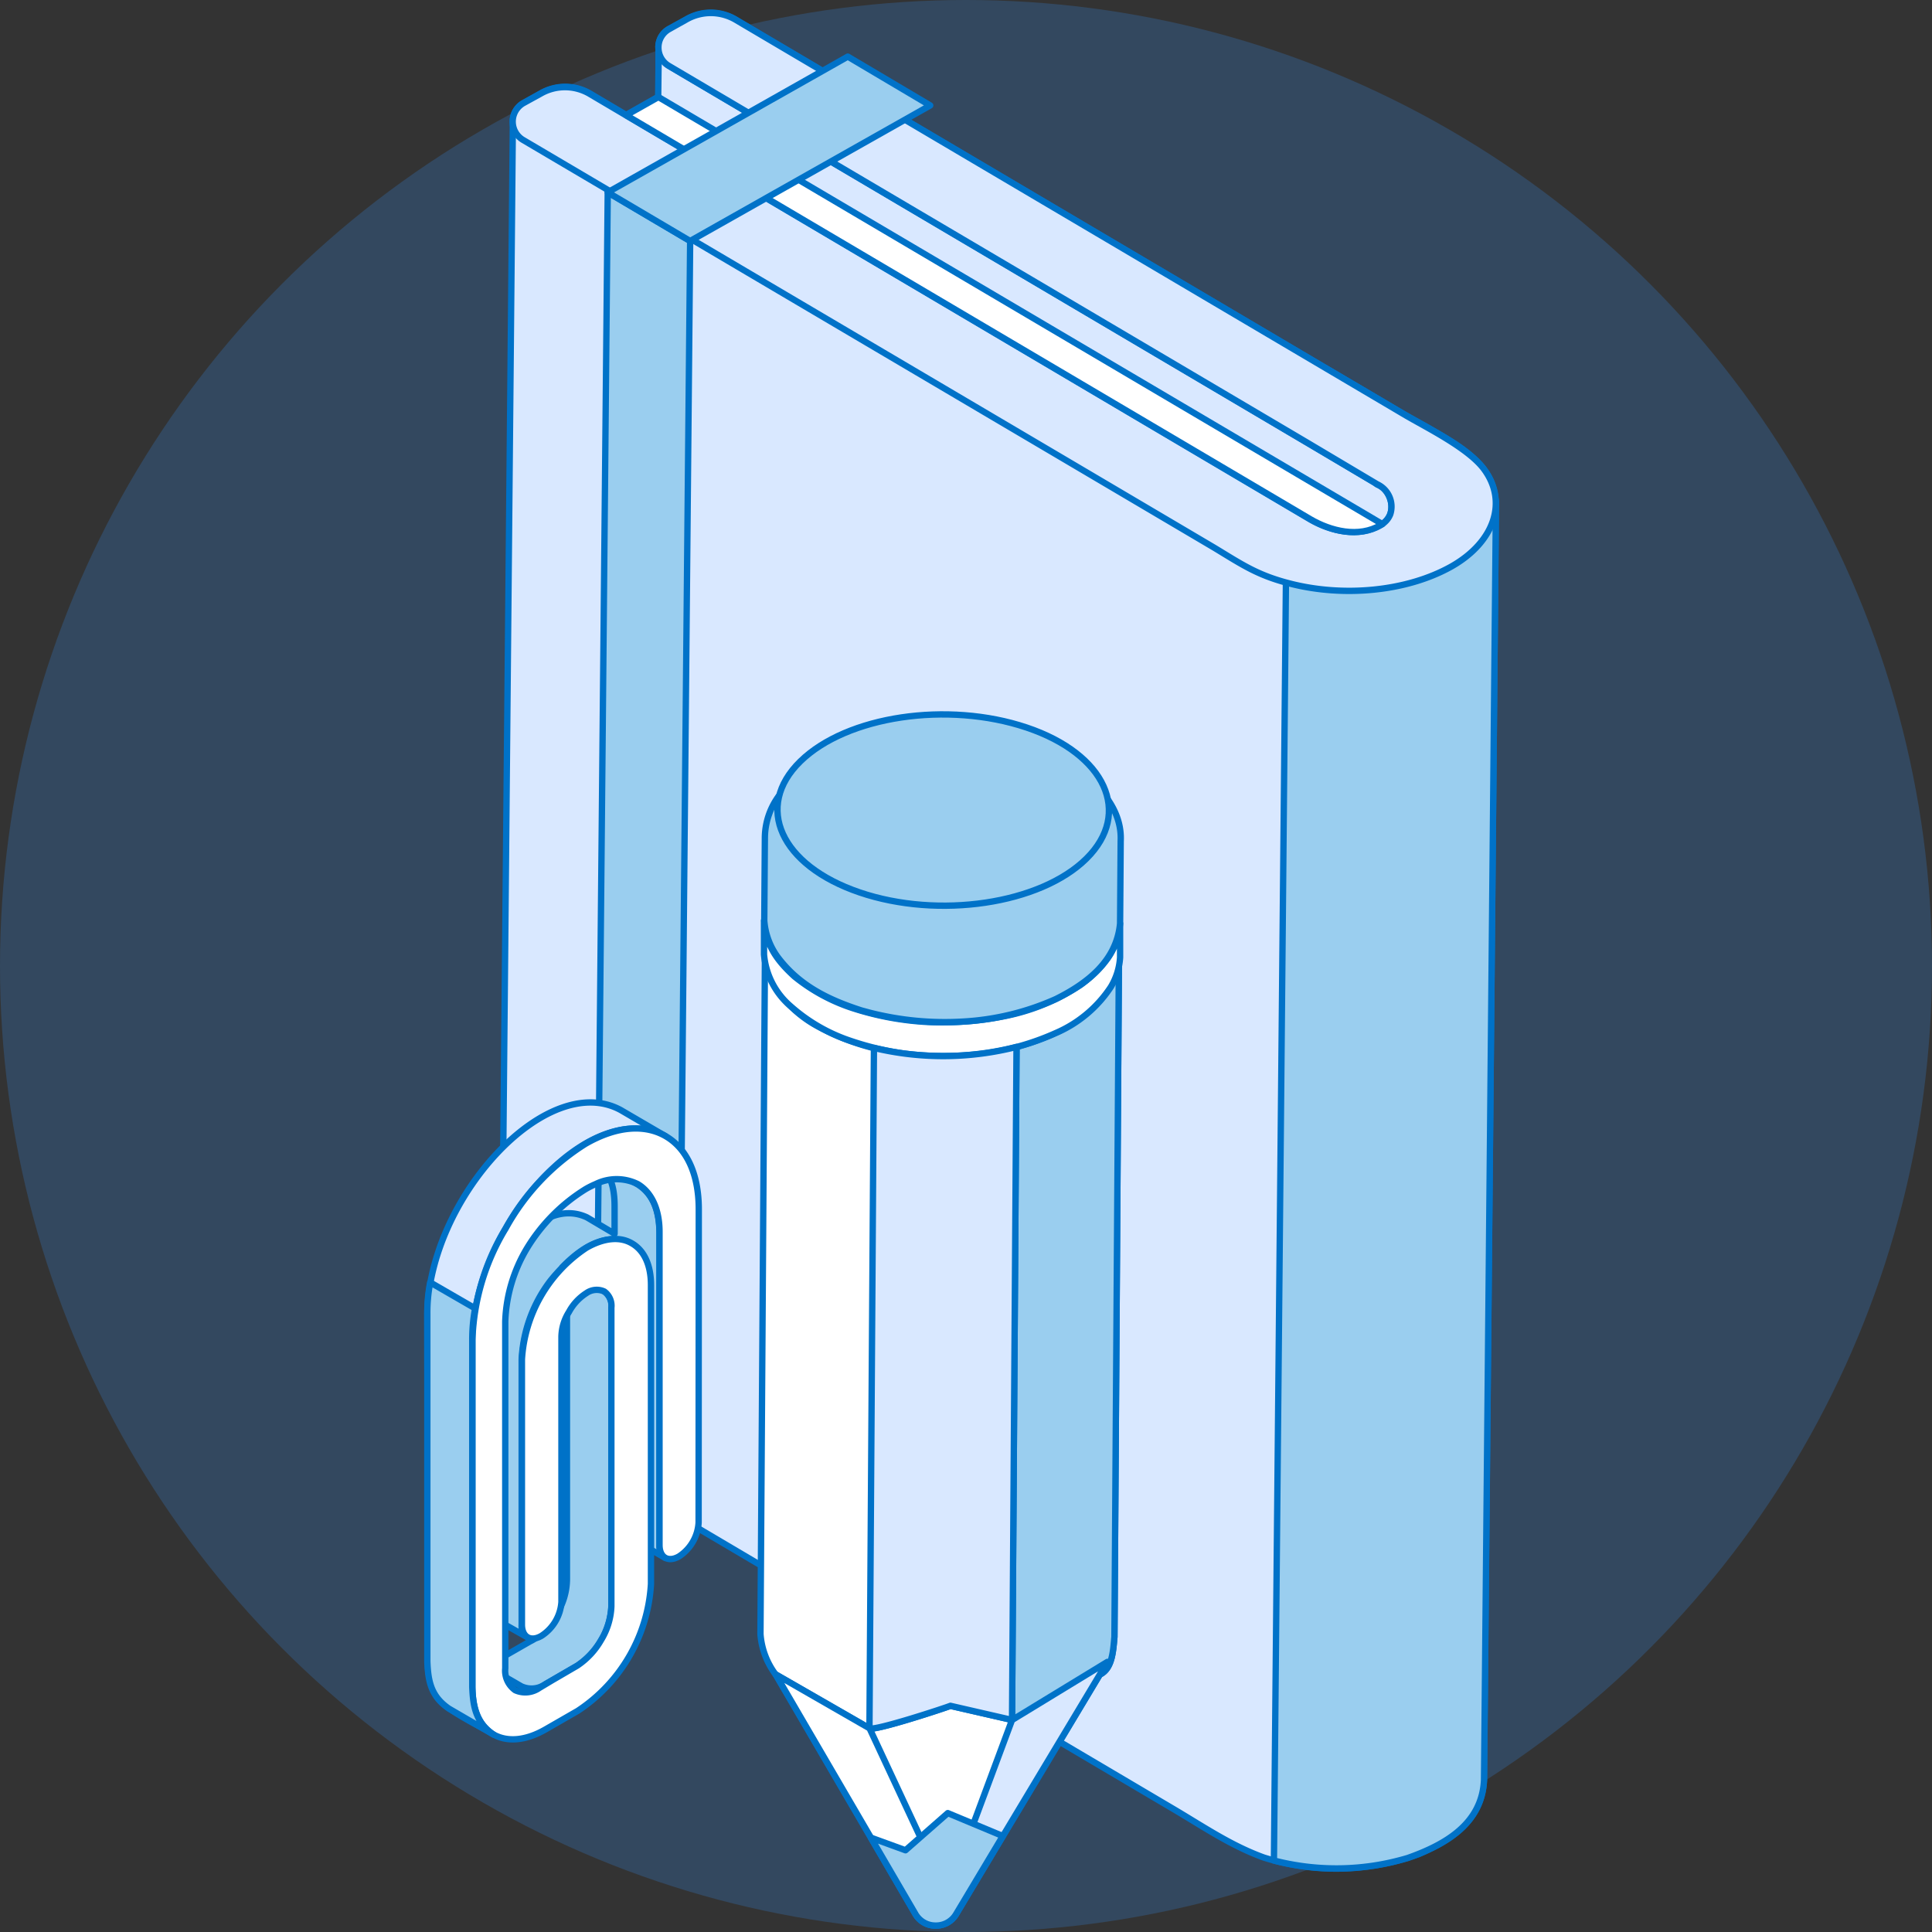 <svg xmlns="http://www.w3.org/2000/svg" viewBox="0 0 228.32 228.32"><rect x="0" y="0" width="228.32" height="228.32" fill="#333333" stroke="none"/><defs><style>.cls-1{fill:#3378c6;opacity:0.3;}.cls-2{fill:#d9e8ff;}.cls-2,.cls-4,.cls-5{stroke:#0072c8;stroke-linecap:round;stroke-linejoin:round;stroke-width:0.75px;}.cls-2,.cls-3,.cls-4,.cls-5{fill-rule:evenodd;}.cls-3{fill:none;}.cls-4{fill:#9aceef;}.cls-5{fill:#fff;}</style></defs><g id="Layer_2" data-name="Layer 2"><g id="Layer_1-2" data-name="Layer 1"><circle class="cls-1" cx="114.16" cy="114.16" r="114.16"/><path class="cls-2" d="M77.82,5.81l0,5.81L74,13.78l-4.21-2.49a5.79,5.79,0,0,0-5.88-.06l-2,1.12a2.47,2.47,0,0,0-1.3,2.16L59.2,165.59a2.49,2.49,0,0,0,1.25,2.2L138.7,214c3.57,2.11,6.8,4.33,10.68,5.73a28.63,28.63,0,0,0,18.29-.42c3.93-1.69,7.49-4.05,7.7-8.75L176.79,59.5,176.7,59a6.59,6.59,0,0,0-1.11-3c-1.89-2.9-7.93-5.8-10.57-7.36Q126,25.6,87,2.55a5.69,5.69,0,0,0-5.9-.06l-2,1.1a2.45,2.45,0,0,0-1.29,2.16Z" transform="translate(0 -0.2)"/><path class="cls-3" d="M84,3.37a4.26,4.26,0,0,0-2.11.57l-2,1.1a.79.79,0,0,0-.42.73l-.06,5.87a1.68,1.68,0,0,1-.86,1.45l-3.81,2.14a1.65,1.65,0,0,1-1.69,0l-4.21-2.48a4.06,4.06,0,0,0-4.21,0l-1.94,1.1a.82.82,0,0,0-.44.73l-1.41,151c0,.52.06.6.42.84l78.25,46.2,2.24,1.36a44.22,44.22,0,0,0,8,4.2,26.54,26.54,0,0,0,17.15-.33c4.61-2,6.54-4.11,6.7-7.23L175.14,59.8l-.12-.64a5,5,0,0,0-.84-2.26c-1.3-2-5.43-4.28-8.17-5.8-.7-.37-1.34-.72-1.85-1L86.11,4A4.37,4.37,0,0,0,84,3.37Zm64.81,217.94a47.8,47.8,0,0,1-8.78-4.54L59.49,169.18a4.19,4.19,0,0,1-2-3.61L58.94,14.5a4.13,4.13,0,0,1,2.14-3.62l2-1.11a7.37,7.37,0,0,1,7.57.08l3.36,2,2.12-1.2,0-4.9a4.12,4.12,0,0,1,2.15-3.61L80.23,1a7.34,7.34,0,0,1,7.58.07l78.07,46.08c.48.29,1.1.63,1.76,1,3.21,1.77,7.6,4.2,9.36,6.88a7.89,7.89,0,0,1,1.34,3.62l-1.28,152c-.27,5.86-4.8,8.54-8.83,10.28a30.37,30.37,0,0,1-10.46,1.79A33.15,33.15,0,0,1,148.82,221.31Z" transform="translate(0 -0.2)"/><polygon class="cls-4" points="81.56 28.48 71.82 22.73 70.36 178.19 80.11 183.96 81.56 28.48"/><path class="cls-3" d="M79.86,29.63l-6.39-3.77L72.05,177.44l6.39,3.78L79.86,29.63Zm-.62,156-9.74-5.74a1.71,1.71,0,0,1-.83-1.47L70.13,22.91A1.67,1.67,0,0,1,71,21.47a1.64,1.64,0,0,1,1.67,0l9.75,5.75a1.64,1.64,0,0,1,.83,1.45L81.78,184.18a1.64,1.64,0,0,1-.86,1.43,1.55,1.55,0,0,1-.83.23A1.72,1.72,0,0,1,79.24,185.59Z" transform="translate(0 -0.2)"/><path class="cls-4" d="M152.23,41.21l-1.68,178.86a29.45,29.45,0,0,0,15.83-.3c4.37-1.55,8.76-4,9-9.21L176.79,59.5,176.7,59c-.51-4.77-6-7.05-9.66-9.18C162.1,46.9,157.23,44,152.23,41.21Z" transform="translate(0 -0.2)"/><path class="cls-3" d="M153.89,44.09l-1.64,174.67a28.39,28.39,0,0,0,13.56-.57c5.3-1.88,7.73-4.25,7.89-7.65L175.14,59.8l-.12-.64c-.33-3.17-3.91-5.15-7.07-6.9-.61-.34-1.21-.67-1.75-1-4.12-2.42-8.19-4.81-12.31-7.17Zm-3.82,177.59a1.69,1.69,0,0,1-1.2-1.63L150.55,41.2a1.69,1.69,0,0,1,2.51-1.47c5,2.83,9.88,5.7,14.84,8.63.53.32,1.1.62,1.68,1,3.69,2,8.28,4.57,8.76,9.36l-1.28,152c-.34,7.26-7.7,9.87-10.21,10.75a33.33,33.33,0,0,1-9.51,1.33A26.71,26.71,0,0,1,150.07,221.68Z" transform="translate(0 -0.2)"/><path class="cls-2" d="M162.83,57.45,121.14,32.84h0L79.07,8l-.29-.2a1.23,1.23,0,0,1-.24-.22,1,1,0,0,1-.21-.25h0a2.07,2.07,0,0,1-.19-.25v0h0A1.59,1.59,0,0,1,78,6.78h0a2.8,2.8,0,0,1-.09-.31,1.2,1.2,0,0,1-.06-.32,1,1,0,0,1,0-.3L77.73,16,154.8,61.55c2.44,1.42,5.69,2.19,8.34.7,2.19-1.25,1.2-3.9.05-4.57s-.27-.14-.4-.2Z" transform="translate(0 -0.2)"/><path class="cls-3" d="M162.16,59A.17.17,0,0,1,162,59c-.09,0-.18-.1-.27-.15h0l-.17-.14L79.48,10.19l0,4.9,76.22,45c.91.54,4.06,2.17,6.66.69.38-.21.44-.42.45-.62a1.45,1.45,0,0,0-.43-1l-.17-.12Zm-8.22,4L76.87,17.5A1.69,1.69,0,0,1,76,16l.1-10.19c0-.92.8-1.43,1.73-1.43h0a1.93,1.93,0,0,1,1.73,1.85c0,.07.29.23.31.3L163.67,56a.42.42,0,0,1,.18.13c.07,0,.12.07.2.1a4.67,4.67,0,0,1,2.08,3.93A4.07,4.07,0,0,1,164,63.71a8.19,8.19,0,0,1-4.17,1A11.91,11.91,0,0,1,153.94,63Z" transform="translate(0 -0.2)"/><path class="cls-2" d="M127,55.19l16.5,9.74c3.3,2,5.08,3.24,8.89,4.22,6.29,1.63,13.77,1,19.13-2,5.12-2.9,6.66-7.65,3.9-11.45-1.85-2.56-7-5.05-9.47-6.52L87,2.57a5.82,5.82,0,0,0-5.9-.06l-2,1.12a2.47,2.47,0,0,0-1.29,2.18A2.5,2.5,0,0,0,79.07,8q37.74,22.26,75.5,44.56l8.19,4.87A2.91,2.91,0,0,1,164.29,61a2.49,2.49,0,0,1-1.15,1.26c-2.65,1.49-5.9.72-8.34-.7L69.75,11.33a5.76,5.76,0,0,0-5.88-.05l-2,1.1a2.52,2.52,0,0,0,0,4.39Z" transform="translate(0 -0.2)"/><path class="cls-3" d="M84,3.42A4.15,4.15,0,0,0,81.9,4l-2,1.1a.79.79,0,0,0-.42.74.78.78,0,0,0,.4.74l22.52,13.29q26.52,15.63,53,31.29L163.63,56a4.59,4.59,0,0,1,2.23,5.62A4.15,4.15,0,0,1,164,63.71c-2.83,1.6-6.56,1.32-10-.71l-85-50.22a4.1,4.1,0,0,0-4.21,0l-1.94,1.11a.85.85,0,0,0,0,1.47l65.1,38.42h0l17.83,10.54a23.06,23.06,0,0,0,7.12,3.24c6.11,1.58,13.12.86,17.88-1.83,2.36-1.33,3.88-3.1,4.28-5a4.87,4.87,0,0,0-.91-4c-1.27-1.76-4.87-3.77-7.25-5.09-.64-.36-1.24-.68-1.73-1L86.11,4a4.25,4.25,0,0,0-2.1-.6Zm67.93,67.37a26.33,26.33,0,0,1-8-3.62L61,18.21a4.21,4.21,0,0,1,.07-7.29L63,9.82a7.41,7.41,0,0,1,7.59.07l85,50.2c.91.54,4,2.16,6.68.69a.86.86,0,0,0,.4-.42c.19-.49-.15-1.08-.83-1.47L153.71,54q-26.48-15.68-53-31.28L78.21,9.47a4.2,4.2,0,0,1-2.07-3.68,4.14,4.14,0,0,1,2.15-3.63l2-1.1a7.35,7.35,0,0,1,7.56.07l78.95,46.6c.47.28,1,.6,1.66,1,2.79,1.55,6.62,3.67,8.33,6a8.32,8.32,0,0,1,1.49,6.67c-.63,2.85-2.74,5.41-6,7.22a26.46,26.46,0,0,1-13.12,3.11A31,31,0,0,1,151.94,70.79Z" transform="translate(0 -0.2)"/><path class="cls-5" d="M74,13.82l3.81-2.15,85.56,50.47-.19.11c-2.61,1.55-5.9.72-8.34-.7Z" transform="translate(0 -0.2)"/><path class="cls-3" d="M77.75,13.61l-.43.24,78.33,46.24a9.65,9.65,0,0,0,2.78,1.11L77.75,13.61ZM153.94,63,73.1,15.28a1.71,1.71,0,0,1-.82-1.47,1.68,1.68,0,0,1,.85-1.45l3.81-2.16a1.7,1.7,0,0,1,1.69,0l85.56,50.48a1.67,1.67,0,0,1,.73,1.51,1.81,1.81,0,0,1-.92,1.49,7.83,7.83,0,0,1-4.16,1.07A12.17,12.17,0,0,1,153.94,63Z" transform="translate(0 -0.2)"/><polygon class="cls-4" points="100.19 6.69 109.93 12.46 81.56 28.48 71.82 22.73 100.19 6.69"/><path class="cls-3" d="M106.57,12.63l-6.4-3.79L75.19,23l6.39,3.78,25-14.11ZM80.7,30.13,71,24.38a1.71,1.71,0,0,1-.83-1.47A1.67,1.67,0,0,1,71,21.47l28.38-16a1.66,1.66,0,0,1,1.67,0l9.75,5.75a1.68,1.68,0,0,1,0,2.91l-28.38,16a1.48,1.48,0,0,1-.83.22A1.6,1.6,0,0,1,80.7,30.13Z" transform="translate(0 -0.2)"/><path class="cls-2" d="M50.5,155.52c.14-13.67,14.11-28.93,22.87-24.13l5.26,3.07c-9.1-4.78-22.68,10.85-22.82,24.13L56,201.47a5.51,5.51,0,0,0,2.36,3.7c-2.06-1.21-5.7-2.87-6.78-4.52a7.6,7.6,0,0,1-1-4.14Z" transform="translate(0 -0.2)"/><path class="cls-3" d="M51,155.52v41a7,7,0,0,0,1,3.83c.59.93,2.26,1.94,3.84,2.82a7,7,0,0,1-.45-1.58l-.19-43c.1-8.79,6-19.16,13.47-23.63a12.4,12.4,0,0,1,6.25-2l-1.87-1.1c-3.15-1.72-6.54-.45-8.9.9-6.35,3.72-13,13.23-13.13,22.73Zm7.27,50.22a.48.48,0,0,1-.29-.08c-.44-.25-.93-.54-1.47-.83C54.38,203.68,52,202.38,51,201a8.76,8.76,0,0,1-1.13-4.47v-41h0c.09-9.92,7-19.84,13.67-23.72,3.74-2.17,7.23-2.48,10-.91L78.92,134a.58.58,0,0,1,.25.79.59.59,0,0,1-.79.22c-3.29-1.71-6.79-.41-9.1,1-7,4.21-12.83,14.36-12.93,22.63l.2,42.88a4.7,4.7,0,0,0,2.11,3.23.55.55,0,0,1,.15.78A.57.57,0,0,1,58.31,205.74Z" transform="translate(0 -0.2)"/><path class="cls-4" d="M78.63,184.32l-5.32-3.07a1.65,1.65,0,0,1-.68-1.5V146.64c-2.46,0-4.58,1.67-6.2,3.33l5,2.86a2,2,0,0,1,.83,1.91v17.11l0,18.2a9.07,9.07,0,0,1-4,7l-3.79,2.17a2.86,2.86,0,0,1-2.85.27l-5.31-3.06a2.88,2.88,0,0,0,2.85-.26l3.49-2a5,5,0,0,0,1.09-.71,9.81,9.81,0,0,0,2.75-3.92A7.8,7.8,0,0,0,67,186.7v-35a5.94,5.94,0,0,0-.15-.94,1.88,1.88,0,0,0-.44-.73A19.37,19.37,0,0,0,65,151.62a16.64,16.64,0,0,0-3.35,9.24V192.2a1.63,1.63,0,0,0,.69,1.5l-5.31-3c-.59-.49-.59-.79-.69-1.52V157.81a16.17,16.17,0,0,1,2.26-7.51c2-3.3,6.34-8.31,10.77-6.23L72.63,146v-3.23c0-2.42-.54-4.26-2.56-5.65l5.31,3.06c2,1.28,2.51,3.4,2.56,5.66v37A1.68,1.68,0,0,0,78.63,184.32Z" transform="translate(0 -0.2)"/><path class="cls-3" d="M67.36,149.84l4.28,2.48a2.22,2.22,0,0,1,.4.31v-5.37a8.86,8.86,0,0,0-4.68,2.58Zm5.76-3.54a.79.79,0,0,1,.1.34v33.11c0,.62,0,.72.44,1.06l3.69,2.12V145.8c0-2.6-.74-4.2-2.31-5.18l-2.46-1.41a8.56,8.56,0,0,1,.64,3.5V146a.72.72,0,0,1-.1.34Zm-5.9-2.15a4.54,4.54,0,0,1,1.87.42l2.7,1.57c-2.46.36-4.43,2.09-5.75,3.41-.05,0-.05,0-.05,0v0a12,12,0,0,0-1.28,1.51l-.15.19a17,17,0,0,0-3.49,9.56v31.45l-3.69-2.12c-.34-.33-.39-.42-.44-1.06V157.82a14.75,14.75,0,0,1,2.16-7.23c.74-1.19,4.18-6.44,8.12-6.44ZM66.28,151c-.24.26-.44.55-.69.83l-.09.16a15.87,15.87,0,0,0-3.25,8.91V192.2c0,.62,0,.73.44,1.06.05,0,.1.07.1.1.2-.13.39-.26.59-.41a8.76,8.76,0,0,0,2.56-3.69,6.84,6.84,0,0,0,.44-2.56v-35a3,3,0,0,0-.1-.69Zm-7.72,46c.3-.11.59-.26.89-.4l3.49-2a8,8,0,0,0,1.18-.78,10.3,10.3,0,0,0,2.9-4.16,8.21,8.21,0,0,0,.54-3v-35a1.1,1.1,0,0,1,0-.39l3.54,2.06c.45.26.59.69.64,1.42V190A8.43,8.43,0,0,1,68,196.52l-3.79,2.17a2.28,2.28,0,0,1-2.26.28L58.56,197Zm4.18,3.28a3.09,3.09,0,0,1-1.38-.33l-5.31-3.07a.57.57,0,0,1,.5-1,2.38,2.38,0,0,0,2.36-.27l2.8-1.62-5-2.86a2.23,2.23,0,0,1-.93-1.94V157.81A16.11,16.11,0,0,1,58.07,150c2.75-4.48,7.23-8.52,11.56-6.48L72,145v-2.24c-.05-2.17-.45-3.88-2.32-5.17a.61.61,0,0,1-.14-.79.58.58,0,0,1,.78-.19l5.27,3.06c2.5,1.57,2.85,4.26,2.9,6.14v37c0,.64,0,.73.44,1.06a.57.57,0,0,1-.64.95L73,181.76a1.51,1.51,0,0,0-.2-.17v8.46a9.38,9.38,0,0,1-4.28,7.47l-3.78,2.19A4.49,4.49,0,0,1,62.74,200.32Z" transform="translate(0 -0.2)"/><path class="cls-5" d="M82.56,180.13a5.12,5.12,0,0,1-2.31,4c-1.28.74-2.31.14-2.31-1.35v-37c0-2.76-1-4.71-2.56-5.64a5.61,5.61,0,0,0-5,0,10,10,0,0,0-1.18.59,21.12,21.12,0,0,0-6.93,7,18,18,0,0,0-2.56,8.62v41a2.84,2.84,0,0,0,1.18,2.6,2.91,2.91,0,0,0,2.86-.28l1.47-.88,3-1.75a9,9,0,0,0,2.8-3,8.23,8.23,0,0,0,1.23-4l0-18.2V154.74a2.08,2.08,0,0,0-.83-1.91,2.12,2.12,0,0,0-2.12.19,6,6,0,0,0-2.06,2.22,5.67,5.67,0,0,0-.89,2.94v31.34a5.18,5.18,0,0,1-2.36,4c-1.28.75-2.31.14-2.31-1.34V160.86a17.05,17.05,0,0,1,7.62-13.2c2.12-1.21,4-1.33,5.36-.53,1.48.84,2.27,2.6,2.27,4.93v35.33a19.3,19.3,0,0,1-8.66,15l-3.79,2.18c-2.41,1.39-4.57,1.5-6.15.61s-2.5-2.85-2.5-5.61v-41a27,27,0,0,1,3.93-13.2,27.36,27.36,0,0,1,9.44-10c3.69-2.12,7-2.32,9.45-.91s3.93,4.39,3.93,8.66Z" transform="translate(0 -0.2)"/><path class="cls-3" d="M73.07,140.14a5.94,5.94,0,0,0-2.46.55,9.77,9.77,0,0,0-1.13.55A20.64,20.64,0,0,0,62.74,148a17,17,0,0,0-2.46,8.34v41a2.27,2.27,0,0,0,.89,2.09,2.32,2.32,0,0,0,2.26-.28L68,196.52a8.85,8.85,0,0,0,2.6-2.81,7.79,7.79,0,0,0,1.13-3.66V154.74a1.58,1.58,0,0,0-.59-1.4,1.55,1.55,0,0,0-1.52.19,5.88,5.88,0,0,0-2.71,4.65v31.34a5.67,5.67,0,0,1-2.6,4.52,2,2,0,0,1-3.2-1.84V160.86a15.93,15.93,0,0,1,2.36-7.8,15.73,15.73,0,0,1,5.56-5.9c2.21-1.28,4.32-1.46,6-.53a5.28,5.28,0,0,1,2.41,3.86v-4.71c0-2.47-.79-4.29-2.26-5.14a4,4,0,0,0-2-.5Zm2.07-6a6.29,6.29,0,0,1,3.19.82c2.36,1.35,3.64,4.26,3.64,8.17a.08.08,0,0,0,0,.08v36.93A4.53,4.53,0,0,1,80,183.65a1.07,1.07,0,0,1-1,.16c-.29-.14-.39-.5-.39-1v-37c0-2.89-1-5.07-2.9-6.14a6.08,6.08,0,0,0-5.51,0,10.14,10.14,0,0,0-1.23.62,21.44,21.44,0,0,0-7.13,7.17,18.31,18.31,0,0,0-2.66,8.92v41a3.37,3.37,0,0,0,1.48,3.09,3.33,3.33,0,0,0,3.39-.26l4.57-2.63a9.77,9.77,0,0,0,3-3.22,9,9,0,0,0,1.23-4.25V154.74a2.56,2.56,0,0,0-1.18-2.42,2.62,2.62,0,0,0-2.65.2A6.65,6.65,0,0,0,66.68,155a6.91,6.91,0,0,0-.94,3.22v31.34a4.63,4.63,0,0,1-2,3.53,1.23,1.23,0,0,1-1.09.16,1.17,1.17,0,0,1-.39-1V160.86a16.33,16.33,0,0,1,7.33-12.7c1.82-1.06,3.54-1.25,4.77-.52s2,2.28,2,4.42v35.33A18.6,18.6,0,0,1,68,201.87l-3.79,2.19c-2.12,1.24-4.08,1.43-5.56.6s-2.26-2.65-2.26-5.1v-41a29.23,29.23,0,0,1,13.13-22.71,11.56,11.56,0,0,1,5.66-1.75Zm-14.56,72.2a5.05,5.05,0,0,1-2.56-.67c-1.82-1-2.8-3.22-2.8-6.1v-41a30.06,30.06,0,0,1,13.67-23.71c3.79-2.17,7.33-2.5,10-.93s4.23,4.78,4.23,9.07v37.11a5.69,5.69,0,0,1-2.6,4.52,2.17,2.17,0,0,1-2.22.16,1.69,1.69,0,0,1-.83-1.11v3.69a17.86,17.86,0,0,1-2.66,8.8,18.19,18.19,0,0,1-6.3,6.68l-3.78,2.2A8.46,8.46,0,0,1,60.58,206.33Z" transform="translate(0 -0.2)"/><path class="cls-4" d="M56.15,154.82l-5.31-3.07a19,19,0,0,0-.34,3.77v41c.09,2.39.44,4.15,2.55,5.6l5.26,3.06c-2.06-1.44-2.4-3.2-2.5-5.61v-41A19.8,19.8,0,0,1,56.15,154.82Z" transform="translate(0 -0.2)"/><path class="cls-3" d="M51.28,152.67a27.3,27.3,0,0,0-.24,2.86v41c.14,2.41.54,3.86,2.31,5.12l2.51,1.43a9,9,0,0,1-.64-3.47v-41a20,20,0,0,1,.29-3.48l-4.23-2.44Zm7,53.07a.48.48,0,0,1-.29-.08l-5.26-3c-2.46-1.7-2.76-3.85-2.85-6.09v-41a29,29,0,0,1,.34-3.87.72.72,0,0,1,.34-.42.59.59,0,0,1,.55,0l5.31,3.06a.6.6,0,0,1,.29.6,22.2,22.2,0,0,0-.39,3.68v41c.15,2.41.54,3.88,2.31,5.14a.55.55,0,0,1,.15.78A.57.57,0,0,1,58.31,205.74Z" transform="translate(0 -0.2)"/><path class="cls-5" d="M130.87,196.6,113,226.39a2.76,2.76,0,0,1-2.43,1.37,2.73,2.73,0,0,1-2.4-1.39l-17.5-30,24.69-7.89Z" transform="translate(0 -0.2)"/><path class="cls-3" d="M92.09,196.88l23.17-7.4,14.27,7.5-17.38,28.93a1.75,1.75,0,0,1-1.58.89,1.77,1.77,0,0,1-1.58-.92l-16.9-29Zm39.23-1.13-15.53-8.16a.89.89,0,0,0-.73-.06l-24.69,7.89a1,1,0,0,0-.61.57.78.78,0,0,0,.08.82l17.48,30a3.76,3.76,0,0,0,6.48,0l17.9-29.8a.94.94,0,0,0,.09-.75.54.54,0,0,0-.08-.21A1,1,0,0,0,131.32,195.75Z" transform="translate(0 -0.2)"/><path class="cls-5" d="M132.23,113.39l-.53,80.26c-.15,1.65-.25,3.68-1.65,4.41l-10.45,5.4-7.29-1.67c-.51.22-8.93,3-9.56,2.66l-11.1-6.38a9.07,9.07,0,0,1-1.78-4.76l.53-80.26a8.21,8.21,0,0,0,1,3.43,13.58,13.58,0,0,0,5.23,5,28,28,0,0,0,7.07,2.69,37.45,37.45,0,0,0,9,.85,30.84,30.84,0,0,0,12.76-3.09C128.86,120,131.84,117.5,132.23,113.39Z" transform="translate(0 -0.2)"/><path class="cls-3" d="M119.47,202.45l-7-1.6a1.09,1.09,0,0,0-.59.05,74.62,74.62,0,0,1-8.88,2.62L92.3,197.34a8.09,8.09,0,0,1-1.47-4l.5-75.17a15.51,15.51,0,0,0,4.82,4.15,28.89,28.89,0,0,0,7.31,2.77,37.93,37.93,0,0,0,9.28.87,31.57,31.57,0,0,0,13.18-3.2,16.7,16.7,0,0,0,5.32-4.29l-.5,75.11,0,.34c-.12,1.35-.26,2.87-1.1,3.31l-10.14,5.24Zm12.8-90a1,1,0,0,0-1,.86C131,116.43,129,118.82,125,121a29.69,29.69,0,0,1-12.35,3,35.76,35.76,0,0,1-8.78-.83,26.31,26.31,0,0,1-6.79-2.57A12.52,12.52,0,0,1,92.24,116a6.83,6.83,0,0,1-.88-3.06,1,1,0,0,0-1-.89,1,1,0,0,0-.93,1l-.52,80.34a10,10,0,0,0,2,5.25.77.77,0,0,0,.3.27l11.1,6.39c1.12.64,8.47-1.92,10.1-2.51l7,1.62a1,1,0,0,0,.66-.08l10.46-5.41c1.77-.92,2-3.09,2.12-4.84l.56-80.67a.86.86,0,0,0-.12-.48A.91.91,0,0,0,132.27,112.44Z" transform="translate(0 -0.2)"/><path class="cls-4" d="M132.23,113.39l-.53,80.26c-.15,1.65-.25,3.68-1.65,4.41l-10.45,5.4.53-79.54a28.93,28.93,0,0,0,3.74-1.28,17.43,17.43,0,0,0,6-4.09A8.46,8.46,0,0,0,132.23,113.39Z" transform="translate(0 -0.2)"/><path class="cls-3" d="M120.57,201.88l.51-77.23a32.29,32.29,0,0,0,3.19-1.13,18.74,18.74,0,0,0,6.38-4.36l.59-.73-.5,75.13,0,.34c-.12,1.35-.26,2.87-1.1,3.31l-9,4.67Zm11.7-89.44a1,1,0,0,0-1,.86,7.35,7.35,0,0,1-2.05,4.58,16.35,16.35,0,0,1-5.71,3.87,26.48,26.48,0,0,1-3.62,1.24,1,1,0,0,0-.72.92l-.53,79.55a1,1,0,0,0,.46.82.93.93,0,0,0,.94,0l10.46-5.41c1.77-.92,2-3.09,2.12-4.84l.56-80.67a.86.86,0,0,0-.12-.48A.91.91,0,0,0,132.27,112.44Z" transform="translate(0 -0.2)"/><path class="cls-5" d="M132.37,109.34l0,4a7.69,7.69,0,0,1-1.09,3.49,14.76,14.76,0,0,1-6.5,5.45,30.49,30.49,0,0,1-9,2.48,37.79,37.79,0,0,1-9.08-.07,34.54,34.54,0,0,1-6.8-1.7,20.29,20.29,0,0,1-6.47-3.88A9.06,9.06,0,0,1,90.29,113l0-4c.21,2.82,1.45,4.65,3.61,6.61a21.47,21.47,0,0,0,6.84,3.72,34.61,34.61,0,0,0,8.91,1.65,38,38,0,0,0,9-.68,24.89,24.89,0,0,0,9.06-3.71,14.29,14.29,0,0,0,3.22-3.18A8.08,8.08,0,0,0,132.37,109.34Z" transform="translate(0 -0.2)"/><path class="cls-3" d="M92.17,116.07a6.83,6.83,0,0,1-.68-1.64,16.92,16.92,0,0,0,1.83,1.91,22.32,22.32,0,0,0,7.15,3.88,35.65,35.65,0,0,0,9.18,1.71,38.68,38.68,0,0,0,9.2-.71,25.69,25.69,0,0,0,9.42-3.87,15.48,15.48,0,0,0,2.88-2.69,8.44,8.44,0,0,1-.71,1.65,13.94,13.94,0,0,1-6.08,5.09,29.21,29.21,0,0,1-8.76,2.4,36.81,36.81,0,0,1-8.84-.07,33.11,33.11,0,0,1-6.59-1.65A19.06,19.06,0,0,1,94,118.42a11.09,11.09,0,0,1-1.87-2.35Zm40.24-7.69a1,1,0,0,0-1,.87,6.94,6.94,0,0,1-1.27,3.58,12.79,12.79,0,0,1-3,3,23.67,23.67,0,0,1-8.71,3.57,37.14,37.14,0,0,1-8.71.66,33.4,33.4,0,0,1-8.65-1.6,20.27,20.27,0,0,1-6.52-3.53c-2.22-2-3.12-3.63-3.29-6a1,1,0,0,0-1-.88,1,1,0,0,0-.92,1l0,4.07a10,10,0,0,0,3.36,6.76,21,21,0,0,0,6.78,4.07,35.78,35.78,0,0,0,7,1.75,38.82,38.82,0,0,0,9.33.07,30.85,30.85,0,0,0,9.34-2.57,15.79,15.79,0,0,0,6.93-5.85,9,9,0,0,0,1.2-4l0-4a.94.94,0,0,0-.91-1Z" transform="translate(0 -0.2)"/><path class="cls-4" d="M90.39,99.25a8.47,8.47,0,0,1,2.86-6.31C99.08,87.17,112,85.27,122,88.69c6.9,2.35,10.66,6.6,10.44,10.9l-.07,9.74c-.41,4.43-3.87,7.08-7.58,8.93a30.94,30.94,0,0,1-11,2.67,35.84,35.84,0,0,1-11-1.05l-1-.27c-3.84-1.24-7.18-2.85-9.71-6.08A8.28,8.28,0,0,1,90.32,109Z" transform="translate(0 -0.2)"/><path class="cls-3" d="M92.18,112a6.6,6.6,0,0,1-.9-3l.07-9.74s0,0,0,0a7.53,7.53,0,0,1,2.56-5.6c5.61-5.53,18.06-7.33,27.77-4,6.25,2.13,10,5.94,9.79,10l-.06,9.64c-.31,3.33-2.55,5.92-7,8.16A29.78,29.78,0,0,1,113.7,120a35,35,0,0,1-10.76-1l-.93-.27c-3.3-1.06-6.7-2.49-9.23-5.71q-.34-.51-.6-1ZM122.3,87.78C112,84.26,98.64,86.27,92.57,92.26a9.42,9.42,0,0,0-3.14,7l-.06,9.79a9.15,9.15,0,0,0,1.87,5.06c2.88,3.68,6.76,5.31,10.21,6.42l1,.28a36.45,36.45,0,0,0,11.36,1.07,31.27,31.27,0,0,0,11.39-2.76c3.25-1.62,7.62-4.39,8.12-9.79l.06-9.69A8.45,8.45,0,0,0,132.22,95C130.52,92,127,89.4,122.3,87.78Z" transform="translate(0 -0.2)"/><path class="cls-4" d="M101.58,105.66c-9.34-3.18-12.49-10.11-7-15.48s17.41-7.14,26.75-4,12.5,10.11,7.06,15.49S110.92,108.84,101.58,105.66Z" transform="translate(0 -0.2)"/><path class="cls-3" d="M101.89,104.75h0c-4.87-1.66-8.21-4.51-8.93-7.64-.49-2.15.29-4.32,2.24-6.25,5.19-5.13,16.75-6.8,25.77-3.73,4.87,1.66,8.21,4.51,8.93,7.64.49,2.16-.28,4.32-2.23,6.25-5.2,5.12-16.76,6.8-25.78,3.73Zm19.7-19.44C112,82,99.51,83.91,93.85,89.5c-2.42,2.38-3.4,5.24-2.75,8,.87,3.83,4.58,7.12,10.18,9h0c9.62,3.28,22.07,1.4,27.73-4.19,2.42-2.38,3.4-5.24,2.76-8a8.64,8.64,0,0,0-.92-2.34C129.25,89.19,126,86.82,121.59,85.31Z" transform="translate(0 -0.2)"/><path class="cls-2" d="M119.6,203.46l-7.28-1.67c-.52.22-8.94,3-9.57,2.66l.53-80.41a35.18,35.18,0,0,0,16.85-.12Z" transform="translate(0 -0.2)"/><path class="cls-3" d="M118.65,202.27l-6.12-1.41a1.07,1.07,0,0,0-.59,0c-.65.27-6.06,2-8.23,2.5l.52-78.17a36.13,36.13,0,0,0,14.93-.11l-.51,77.14Zm2.07-79.11a1,1,0,0,0-.83-.17,34.38,34.38,0,0,1-16.38.11,1,1,0,0,0-.82.18,1,1,0,0,0-.37.75l-.53,80.42a1,1,0,0,0,.48.84c1.12.64,8.48-1.92,10.11-2.5l7,1.61a1,1,0,0,0,.82-.18,1,1,0,0,0,.36-.75l.52-79.55a.9.9,0,0,0-.12-.48A.92.92,0,0,0,120.72,123.16Z" transform="translate(0 -0.2)"/><polygon class="cls-2" points="130.87 196.4 112.99 226.2 110.56 227.56 119.6 203.27 130.87 196.4"/><path class="cls-3" d="M112.45,225.41l7.93-21.3,7.66-4.66-15.59,26Zm19.1-29.49a1,1,0,0,0-1.17-.14l-11.28,6.87a.94.94,0,0,0-.4.48l-9,24.29A1,1,0,0,0,111,228.6l2.42-1.37a.88.88,0,0,0,.35-.34l17.9-29.8a1,1,0,0,0,0-1A.83.83,0,0,0,131.55,195.92Z" transform="translate(0 -0.2)"/><path class="cls-5" d="M113,226.39a2.76,2.76,0,0,1-2.43,1.37,2.73,2.73,0,0,1-2.4-1.39l-16.51-28.3,11.1,6.38Z" transform="translate(0 -0.2)"/><path class="cls-3" d="M111.87,226.28a1.84,1.84,0,0,1-2.88-.4L94.28,200.7l7.72,4.43,9.87,21.15Zm-8.64-22.66-11.11-6.38a.94.94,0,0,0-1.15.15,1,1,0,0,0-.15,1.16l16.5,28.3a3.76,3.76,0,0,0,6.48,0,1,1,0,0,0,0-.9l-10.24-21.94,0-.07A1.1,1.1,0,0,0,103.23,203.62Z" transform="translate(0 -0.2)"/><path class="cls-4" d="M118.51,217.18,113,226.39a2.76,2.76,0,0,1-2.43,1.37,2.73,2.73,0,0,1-2.4-1.39l-5.25-9,4.09,1.49,5-4.39Z" transform="translate(0 -0.2)"/><path class="cls-3" d="M105.08,219.17l1.59.59a1,1,0,0,0,1-.18l4.56-4,4.93,2.06-5,8.27a1.75,1.75,0,0,1-1.58.89,1.77,1.77,0,0,1-1.58-.92l-3.91-6.71Zm13.8-2.87-6.5-2.71a.94.94,0,0,0-1,.16l-4.59,4-3.55-1.29a1,1,0,0,0-1.16,1.37h0l5.23,9a3.76,3.76,0,0,0,6.48,0l5.54-9.22a1,1,0,0,0,.08-.79.51.51,0,0,0-.07-.17A.9.9,0,0,0,118.88,216.3Z" transform="translate(0 -0.2)"/></g></g></svg>